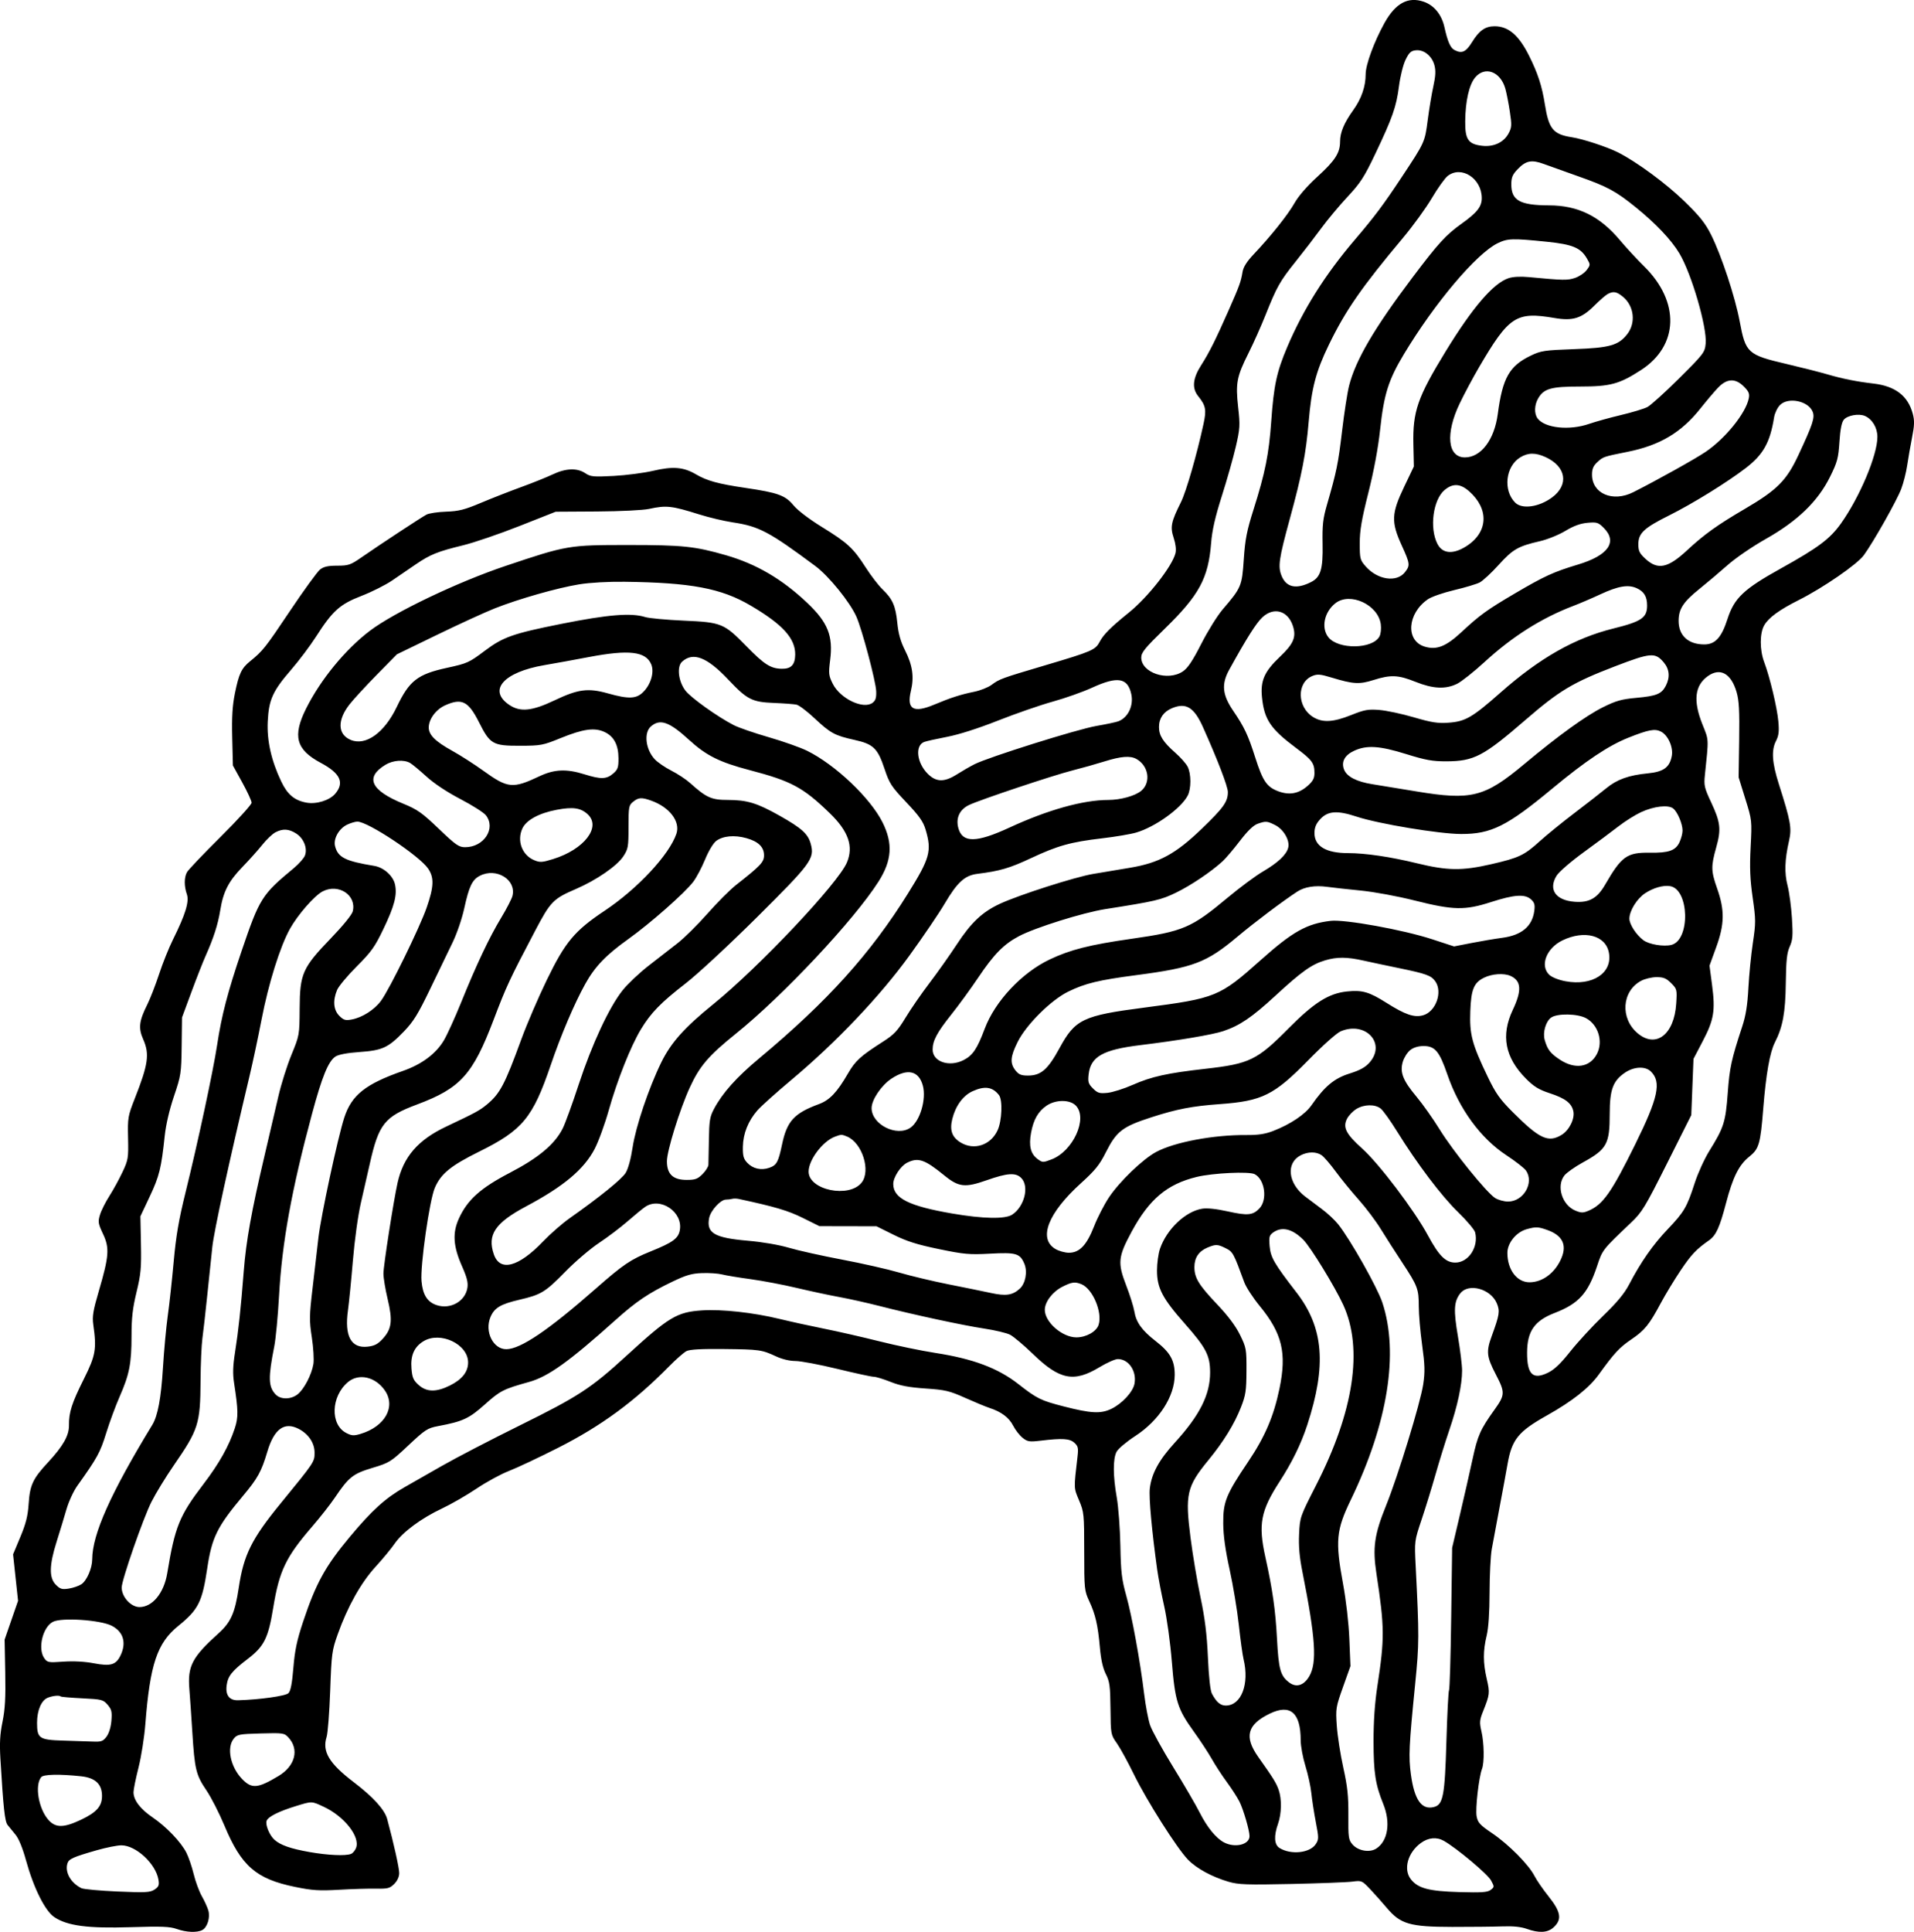 <?xml version="1.0" encoding="UTF-8"?>
<svg xmlns="http://www.w3.org/2000/svg" width="257.253mm" height="259.597mm" viewBox="-524.769 -775.204 257.253 259.597">
    <path transform="matrix(-1,0,0,-1,0,0)" style="stroke:none;fill:#000000;fill-rule:evenodd" d="M333.414,774.972C332.028,774.498,331.009,773.253,330.634,771.575C330.196,769.614,329.833,768.779,329.294,768.49C328.3,767.958,327.741,768.204,326.923,769.533C325.958,771.101,325.144,771.675,323.886,771.675C322.033,771.675,320.636,770.479,319.252,767.708C318.072,765.346,317.513,763.628,317.129,761.186C316.609,757.876,316.01,757.145,313.504,756.761C312.038,756.537,308.787,755.472,307.32,754.735C304.821,753.481,300.829,750.542,298.361,748.14C296.304,746.138,295.564,745.207,294.777,743.633C293.394,740.864,291.554,735.29,290.942,732.014C290.147,727.759,289.881,727.518,284.647,726.293C282.659,725.828,280.199,725.203,279.181,724.905C277.154,724.311,275.209,723.922,272.964,723.661C270.029,723.32,268.321,722.008,267.681,719.6C267.436,718.682,267.455,718.044,267.775,716.426C267.995,715.311,268.289,713.626,268.428,712.68C268.566,711.735,268.928,710.306,269.231,709.506C269.832,707.917,272.967,702.367,274.267,700.588C275.166,699.358,279.747,696.204,283.027,694.556C285.613,693.257,287.03,692.224,287.638,691.196C288.263,690.136,288.269,687.859,287.65,686.225C286.904,684.259,285.916,680.123,285.75,678.275C285.628,676.916,285.695,676.348,286.059,675.644C286.709,674.386,286.601,672.722,285.679,669.831C284.088,664.842,283.924,663.926,284.311,662.226C284.893,659.669,284.951,657.906,284.509,656.199C284.283,655.326,284.018,653.362,283.921,651.834C283.771,649.472,283.816,648.897,284.22,647.998C284.599,647.157,284.707,646.148,284.748,643.092C284.801,639.102,285.151,637.206,286.221,635.108C286.891,633.797,287.406,630.872,287.773,626.305C288.162,621.447,288.342,620.827,289.668,619.762C291.054,618.65,291.86,617.031,292.785,613.509C293.642,610.241,294.125,609.189,295.071,608.526C296.789,607.321,297.448,606.624,298.879,604.495C299.724,603.239,300.922,601.263,301.542,600.105C303.106,597.182,303.708,596.439,305.501,595.222C307.106,594.132,307.809,593.375,309.867,590.522C311.191,588.686,313.418,586.927,316.864,584.992C320.719,582.828,321.575,581.765,322.155,578.421C322.331,577.403,322.815,574.784,323.229,572.601C323.644,570.418,324.111,567.911,324.267,567.03C324.423,566.148,324.556,563.529,324.561,561.209C324.567,558.465,324.704,556.438,324.953,555.405C325.448,553.358,325.443,551.762,324.937,549.58C324.507,547.723,324.533,547.486,325.413,545.291C325.905,544.062,325.932,543.756,325.656,542.559C325.289,540.967,325.249,538.365,325.579,537.497C326.008,536.367,326.488,532.133,326.3,531.131C326.14,530.274,325.858,529.967,324.209,528.85C321.994,527.35,319.303,524.637,318.53,523.125C318.234,522.546,317.385,521.313,316.642,520.385C314.956,518.277,314.794,517.252,315.982,516.186C316.77,515.478,317.92,515.419,319.558,516.003C320.338,516.282,321.406,516.391,322.832,516.338C323.996,516.295,327.031,516.263,329.578,516.266C335.273,516.274,336.531,516.639,338.367,518.817C338.989,519.555,340.001,520.69,340.615,521.341C341.707,522.496,341.761,522.519,342.996,522.356C343.691,522.263,347.375,522.121,351.182,522.038C357.183,521.909,358.307,521.948,359.634,522.334C361.853,522.979,363.956,524.124,365.105,525.312C366.584,526.842,370.656,533.264,372.361,536.754C373.178,538.428,374.213,540.316,374.662,540.951C375.467,542.09,375.478,542.147,375.514,545.599C375.546,548.642,375.626,549.242,376.138,550.244C376.534,551.021,376.794,552.177,376.937,553.797C377.205,556.82,377.532,558.244,378.375,560.055C379.019,561.436,379.044,561.685,379.046,566.723C379.049,571.763,379.074,572.016,379.738,573.593C380.46,575.308,380.452,575.095,379.942,579.48C379.809,580.617,379.869,580.876,380.365,581.325C380.997,581.897,381.965,581.959,384.869,581.611C386.417,581.426,386.661,581.464,387.323,581.989C387.727,582.309,388.298,583.041,388.591,583.615C389.147,584.706,390.183,585.488,391.747,585.997C392.256,586.163,393.737,586.775,395.038,587.357C397.16,588.306,397.711,588.436,400.383,588.62C402.62,588.773,403.788,588.995,405.073,589.509C406.014,589.885,407.028,590.194,407.326,590.194C407.624,590.194,409.825,590.67,412.218,591.252C414.61,591.834,417.144,592.311,417.848,592.313C418.627,592.314,419.646,592.556,420.451,592.93C422.385,593.829,422.688,593.872,427.479,593.924C430.515,593.957,432.053,593.871,432.502,593.645C432.858,593.465,433.928,592.525,434.88,591.557C439.493,586.867,443.977,583.578,449.742,580.657C452.32,579.351,455.301,577.947,456.365,577.537C457.429,577.127,459.387,576.061,460.716,575.167C462.045,574.274,464.124,573.077,465.336,572.507C468.155,571.183,470.649,569.335,471.723,567.773C472.187,567.097,473.352,565.688,474.311,564.642C476.25,562.526,478.057,559.3,479.378,555.591C480.153,553.417,480.209,552.994,480.389,547.998C480.494,545.088,480.71,542.297,480.869,541.796C481.491,539.834,480.534,538.237,477.225,535.717C474.604,533.72,473.067,532.026,472.727,530.762C471.837,527.449,471.112,524.194,471.112,523.504C471.112,523.007,471.362,522.459,471.779,522.042C472.369,521.453,472.652,521.38,474.226,521.41C475.205,521.429,477.435,521.362,479.181,521.261C481.875,521.106,482.774,521.164,485.114,521.643C490.352,522.716,492.33,524.435,494.612,529.901C495.307,531.565,496.392,533.687,497.023,534.616C498.426,536.682,498.605,537.418,498.92,542.442C499.057,544.625,499.235,547.213,499.316,548.193C499.576,551.327,498.959,552.503,495.349,555.764C493.738,557.22,493.185,558.476,492.682,561.828C492.013,566.282,490.956,568.407,487.02,573.216C482.484,578.758,482.488,578.753,482.488,580.003C482.488,581.294,483.302,582.509,484.623,583.193C486.553,584.191,487.93,583.188,488.842,580.12C489.638,577.442,490.136,576.542,492.152,574.139C495.578,570.054,496.299,568.589,496.913,564.459C497.584,559.94,498.107,558.9,500.804,556.72C503.649,554.421,504.609,551.554,505.234,543.5C505.37,541.754,505.782,539.135,506.151,537.68C506.519,536.225,506.821,534.737,506.822,534.374C506.826,533.315,505.918,532.114,504.264,530.989C502.409,529.728,500.458,527.691,499.719,526.242C499.421,525.657,498.978,524.361,498.735,523.361C498.493,522.361,498,521.026,497.641,520.394C497.281,519.762,496.887,518.896,496.764,518.469C496.493,517.523,496.901,516.212,497.578,515.849C498.281,515.473,499.716,515.532,501.016,515.991C501.944,516.318,503.065,516.362,507.2,516.231C512.953,516.049,515.691,516.407,517.448,517.569C518.709,518.404,520.241,521.468,521.277,525.225C521.731,526.873,522.256,528.152,522.687,528.664C523.065,529.112,523.545,529.701,523.755,529.972C524.126,530.452,524.323,532.274,524.714,538.871C524.838,540.97,524.769,542.185,524.43,543.843C524.088,545.519,524.002,547.08,524.066,550.456L524.149,554.876L523.246,557.483L522.342,560.09L522.678,563.211L523.013,566.332L522.035,568.673C521.282,570.475,521.026,571.5,520.919,573.13C520.754,575.645,520.352,576.505,518.322,578.686C516.296,580.862,515.481,582.298,515.498,583.665C515.52,585.402,515.115,586.664,513.511,589.869C511.912,593.064,511.763,593.917,512.233,597.204C512.39,598.302,512.262,599.073,511.482,601.733C510.111,606.415,510.031,607.504,510.923,609.389C511.576,610.77,511.616,611.016,511.335,611.952C511.165,612.522,510.599,613.654,510.079,614.467C509.559,615.28,508.764,616.729,508.313,617.686C507.536,619.336,507.496,619.575,507.556,622.279C507.615,625.004,507.576,625.238,506.658,627.57C504.835,632.201,504.643,633.557,505.528,635.557C506.187,637.046,506.075,638.007,504.99,640.177C504.586,640.987,503.865,642.839,503.387,644.294C502.909,645.749,502.075,647.833,501.532,648.924C499.842,652.325,499.311,654.052,499.653,655.034C500.032,656.121,500.029,657.273,499.645,657.99C499.479,658.302,497.455,660.429,495.148,662.719C492.841,665.008,490.953,667.084,490.953,667.333C490.953,667.582,491.518,668.809,492.209,670.061L493.465,672.336L493.556,676.073C493.624,678.849,493.531,680.38,493.197,682.026C492.66,684.669,492.313,685.404,491.161,686.339C489.442,687.735,489.125,688.135,485.791,693.109C483.932,695.883,482.115,698.385,481.752,698.67C481.258,699.059,480.682,699.188,479.445,699.188C477.948,699.188,477.655,699.287,476.24,700.267C473.711,702.02,468.12,705.698,467.446,706.052C467.103,706.233,465.913,706.411,464.801,706.448C463.111,706.505,462.344,706.699,460.133,707.63C458.678,708.243,456.238,709.199,454.71,709.755C453.182,710.311,451.277,711.076,450.477,711.456C448.722,712.289,447.202,712.345,446.112,711.618C445.392,711.138,445.035,711.104,442.276,711.249C440.603,711.338,438.222,711.648,436.985,711.938C434.329,712.562,432.905,712.446,431.242,711.471C429.733,710.587,428.259,710.183,424.551,709.636C420.2,708.994,419.213,708.635,418.116,707.296C417.567,706.626,416.025,705.451,414.293,704.383C410.843,702.256,410.087,701.557,408.401,698.93C407.698,697.835,406.689,696.523,406.159,696.014C404.797,694.707,404.395,693.795,404.163,691.488C404.018,690.051,403.723,689.002,403.139,687.844C402.112,685.811,401.884,684.243,402.339,682.347C402.931,679.879,401.999,679.34,399.185,680.525C397.022,681.435,395.612,681.888,393.833,682.246C393.017,682.41,391.967,682.826,391.501,683.17C390.413,683.972,390.194,684.052,384.207,685.825C378.049,687.649,377.549,687.864,376.985,688.932C376.445,689.955,375.517,690.884,373.016,692.906C370.457,694.974,367.213,699.117,366.778,700.87C366.662,701.338,366.754,702.116,367.02,702.919C367.51,704.391,367.372,705.068,366.047,707.716C365.345,709.121,363.901,714.121,363.005,718.259C362.597,720.14,362.706,720.7,363.729,721.972C364.588,723.04,364.46,724.357,363.326,726.127C362.244,727.816,361.38,729.543,359.599,733.58C358.173,736.812,357.981,737.342,357.765,738.651C357.653,739.325,357.196,740.052,356.268,741.032C353.962,743.466,351.661,746.352,350.771,747.927C350.241,748.866,349.072,750.211,347.7,751.459C345.327,753.62,344.657,754.659,344.657,756.181C344.657,757.402,344.116,758.694,342.89,760.4C341.785,761.939,341.218,763.576,341.218,765.229C341.218,766.512,340.074,769.619,338.676,772.132C337.205,774.777,335.513,775.691,333.414,774.972M345.288,694.138C346.784,692.962,347.224,690.838,346.232,689.577C344.906,687.891,340.278,687.96,339.358,689.68C339.181,690.01,339.104,690.731,339.182,691.316C339.535,693.944,343.315,695.691,345.288,694.138M314.763,648.837C316.925,647.793,317.829,645.427,316.532,644.208C316.17,643.868,315.278,643.514,314.349,643.342C310.722,642.669,308.013,644.457,308.525,647.185C308.961,649.51,311.807,650.264,314.763,648.837M478.008,589.477C480.289,587.557,480.414,583.77,478.233,582.643C477.504,582.266,477.216,582.247,476.307,582.519C473.03,583.501,471.537,586.154,473.03,588.342C474.295,590.195,476.545,590.708,478.008,589.477M304.185,643.407C306.792,642.022,307.038,638.357,304.658,636.354C302.203,634.289,299.743,636.181,299.476,640.34C299.355,642.226,299.375,642.307,300.158,643.09C300.81,643.742,301.186,643.897,302.114,643.897C302.746,643.897,303.678,643.677,304.185,643.407M320.458,713.734C322.418,712.523,322.77,709.311,321.123,707.664C320.196,706.738,317.911,707.059,316.155,708.363C313.871,710.058,314.257,712.496,317.012,713.768C318.388,714.403,319.392,714.393,320.458,713.734M412.563,622.453C414.205,621.834,416.086,619.33,416.086,617.763C416.086,615.281,410.637,614.158,408.957,616.294C407.7,617.891,408.894,621.64,410.927,622.481C411.641,622.776,411.708,622.775,412.563,622.453M384.088,626.635C385.226,625.867,385.866,624.754,386.191,622.97C386.511,621.219,386.25,620.155,385.331,619.469C384.656,618.965,384.592,618.962,383.44,619.402C380.537,620.511,378.538,624.899,380.153,626.618C380.943,627.459,382.852,627.467,384.088,626.635M330.615,709.351C332.162,708.049,332.664,704.23,331.567,702.108C330.883,700.785,329.467,700.673,327.687,701.802C324.746,703.667,324.591,706.802,327.323,709.2C328.501,710.235,329.509,710.281,330.615,709.351M404.946,630.261C406.311,629.357,407.62,627.416,407.62,626.295C407.62,624.09,404.222,622.389,402.386,623.675C401.108,624.571,400.246,627.508,400.733,629.313C401.276,631.33,402.809,631.675,404.946,630.261M467.859,594.966C469.102,594.208,469.608,593.05,469.462,591.296C469.361,590.074,469.207,589.72,468.503,589.091C467.424,588.126,466.133,588.106,464.288,589.026C462.659,589.838,461.853,590.861,461.853,592.117C461.853,594.579,465.588,596.351,467.859,594.966M316.281,638.466C317.003,637.961,317.439,636.46,317.153,635.464C316.779,634.158,316.397,633.661,315.121,632.815C313.074,631.46,311.07,631.768,310.132,633.583C309.268,635.253,309.958,637.504,311.605,638.387C312.748,639.001,315.453,639.046,316.281,638.466M381.967,602.297C383.295,601.626,384.34,600.257,384.34,599.188C384.34,597.542,382,595.497,380.107,595.489C378.787,595.484,377.41,596.259,377.112,597.174C376.567,598.852,377.909,602.023,379.424,602.636C380.294,602.988,380.708,602.932,381.967,602.297M394.044,628.568C395.325,627.987,396.339,626.604,396.774,624.844C397.151,623.32,396.822,622.387,395.656,621.676C393.841,620.57,391.595,621.318,390.679,623.334C390.098,624.615,389.992,627.389,390.499,628.044C391.359,629.154,392.412,629.31,394.044,628.568M319.569,610.027C320.979,609.635,322.17,608.177,322.17,606.843C322.17,604.585,320.896,602.892,319.197,602.892C317.42,602.892,315.72,604.183,314.894,606.16C314.147,607.948,314.78,609.197,316.796,609.916C318.032,610.357,318.337,610.369,319.569,610.027M303.663,655.164C304.761,654.438,305.768,652.805,305.768,651.751C305.768,650.989,304.839,649.563,303.88,648.853C303.126,648.294,301.165,647.967,300.129,648.227C297.559,648.872,297.717,655.719,300.312,656.127C301.239,656.273,302.564,655.892,303.663,655.164M449.959,666.382C452.314,665.935,454.019,665.011,454.549,663.895C455.328,662.252,454.615,660.3,452.987,659.619C452.195,659.288,451.916,659.304,450.428,659.764C446.255,661.054,443.925,664.071,445.781,665.782C446.723,666.651,447.758,666.799,449.959,666.382M493.358,541.553C494.325,540.358,493.802,537.797,492.261,536.177C490.945,534.794,490.147,534.856,487.321,536.556C485.083,537.903,484.521,540.131,486.014,541.735C486.562,542.324,486.725,542.348,489.72,542.265C492.641,542.184,492.887,542.135,493.358,541.553M519.226,536.399C520.128,535.312,519.59,532.136,518.25,530.637C517.291,529.563,516.208,529.569,513.9,530.659C511.789,531.657,511.059,532.48,511.059,533.865C511.059,535.458,511.964,536.308,513.876,536.512C516.782,536.821,518.913,536.776,519.226,536.399M326.493,764.799C327.307,763.831,327.806,761.647,327.836,758.919C327.863,756.455,327.425,755.822,325.544,755.61C324.009,755.437,322.659,756.069,322.017,757.262C321.579,758.076,321.561,758.367,321.842,760.224C322.013,761.357,322.286,762.745,322.448,763.309C323.104,765.592,325.182,766.357,326.493,764.799M517.653,557.267C519.029,556.556,519.721,553.668,518.823,552.385C518.408,551.792,518.278,551.769,516.244,551.912C514.889,552.007,513.393,551.927,512.172,551.695C509.888,551.259,509.175,551.471,508.559,552.77C507.752,554.471,508.191,555.929,509.753,556.737C511.268,557.52,516.487,557.87,517.653,557.267M333.811,527.534C335.565,526.25,336.18,523.992,335.138,522.667C334.185,521.455,332.715,521.065,328.652,520.947C325.637,520.859,324.85,520.913,324.419,521.238C323.904,521.627,323.902,521.66,324.365,522.516C324.826,523.37,329.018,526.881,330.718,527.838C331.688,528.384,332.799,528.275,333.811,527.534M518.33,547.074C519.201,546.742,519.789,545.379,519.789,543.692C519.789,541.602,519.49,541.397,516.305,541.305C514.802,541.261,512.991,541.202,512.281,541.173C511.154,541.126,510.921,541.211,510.452,541.836C510.125,542.272,509.868,543.109,509.797,543.97C509.696,545.18,509.771,545.495,510.307,546.119C510.901,546.809,511.088,546.857,513.709,546.986C515.234,547.062,516.532,547.172,516.593,547.23C516.788,547.419,517.62,547.344,518.33,547.074M511.783,526.566C514.938,525.662,515.513,525.405,515.7,524.815C516.075,523.634,515.27,522.192,513.837,521.477C513.546,521.332,511.367,521.129,508.995,521.026C505.199,520.862,504.601,520.892,504.004,521.283C503.439,521.654,503.35,521.872,503.468,522.601C503.816,524.744,506.495,527.231,508.455,527.231C509.01,527.231,510.507,526.932,511.783,526.566M485.039,532.492C487.311,531.792,488.724,531.081,488.934,530.534C489.138,530.002,488.543,528.565,487.872,527.968C487.063,527.249,485.679,526.769,483.134,526.323C480.667,525.892,478.345,525.788,477.595,526.076C477.354,526.169,477.045,526.536,476.91,526.893C476.342,528.387,478.503,531.129,481.26,532.412C482.914,533.182,482.806,533.18,485.039,532.492M472.959,672.434C475.751,670.733,474.952,668.996,470.548,667.196C468.673,666.429,468.041,665.982,465.797,663.835C463.507,661.643,463.098,661.358,462.253,661.358C459.72,661.358,458.075,663.887,459.462,665.651C459.748,666.014,461.292,666.994,462.893,667.829C464.705,668.775,466.431,669.92,467.466,670.864C468.38,671.697,469.366,672.515,469.657,672.681C470.492,673.156,471.955,673.046,472.959,672.434M402.85,618.956C403.729,618.511,404.71,617.005,404.71,616.101C404.71,614.186,402.604,613.132,396.773,612.13C392.638,611.419,389.67,611.362,388.732,611.977C387.073,613.064,386.399,615.798,387.514,616.913C388.258,617.657,389.372,617.583,392.144,616.607C395.069,615.577,395.915,615.673,397.852,617.254C400.487,619.404,401.37,619.705,402.85,618.956M445.647,686.905C447.503,686.552,450.184,686.064,451.605,685.822C457.086,684.887,459.24,682.447,456.321,680.48C454.85,679.488,453.27,679.646,450.243,681.087C447.058,682.604,445.732,682.777,443.047,682.023C440.264,681.242,439.241,681.283,438.311,682.213C437.281,683.243,436.805,684.886,437.235,685.925C437.958,687.67,440.237,687.936,445.647,686.905M354.104,544.929C357.147,543.456,357.578,541.815,355.639,539.086C353.643,536.277,353.223,535.599,352.902,534.665C352.478,533.428,352.516,531.487,352.99,530.141C353.579,528.473,353.509,527.319,352.792,526.872C351.261,525.919,348.706,526.193,347.918,527.397C347.505,528.026,347.505,528.223,347.916,530.362C348.158,531.623,348.427,533.368,348.515,534.241C348.603,535.114,348.961,536.757,349.311,537.892C349.662,539.028,349.948,540.576,349.948,541.333C349.948,545.057,351.344,546.265,354.104,544.929M306.367,631.058C307.973,629.967,308.414,628.778,308.414,625.539C308.414,621.457,308.793,620.773,312.051,618.98C313.105,618.399,314.206,617.621,314.498,617.251C315.614,615.832,314.823,613.275,313.038,612.529C312.249,612.199,311.995,612.196,311.258,612.509C309.32,613.333,308.172,614.965,304.975,621.447C301.895,627.69,301.442,629.783,302.865,631.206C303.614,631.955,305.143,631.89,306.367,631.058M304.193,666.071C304.987,665.704,306.35,664.849,307.223,664.17C308.096,663.491,310.2,661.925,311.898,660.691C313.639,659.425,315.233,658.046,315.553,657.527C316.697,655.676,315.682,654.214,313.12,654.024C311.17,653.88,310.094,654.487,309.028,656.331C306.822,660.148,306.089,660.669,302.99,660.619C300.495,660.58,299.568,660.905,299.046,662.005C298.815,662.493,298.625,663.206,298.625,663.589C298.625,664.5,299.303,666.101,299.885,666.563C300.543,667.086,302.47,666.866,304.193,666.071M293.894,723.064C294.406,722.518,295.454,721.28,296.222,720.312C298.782,717.085,301.666,715.366,305.973,714.498C309.306,713.828,309.294,713.832,310.104,713.081C310.617,712.606,310.795,712.18,310.795,711.429C310.795,708.863,307.997,707.672,305.239,709.066C302.028,710.688,296.9,713.548,295.511,714.491C292.86,716.291,290.122,719.682,289.728,721.653C289.598,722.302,289.716,722.594,290.373,723.252C291.542,724.421,292.677,724.36,293.894,723.064M376.323,672.882C377.458,672.527,379.399,671.981,380.636,671.669C383.214,671.018,393.013,667.745,394.512,667.034C395.8,666.423,396.333,665.271,395.957,663.91C395.406,661.914,393.542,661.937,389.092,663.994C383.942,666.375,379.196,667.702,375.821,667.706C374.152,667.708,372.19,668.253,371.369,668.944C370.034,670.068,370.385,672.311,372.038,673.22C372.868,673.676,374.09,673.58,376.323,672.882M335.224,634.095C335.603,633.796,336.05,633.097,336.217,632.541C336.643,631.119,336.217,630.023,334.389,627.839C333.561,626.85,332.148,624.85,331.249,623.395C329.459,620.498,325.026,615.014,323.842,614.234C323.432,613.963,322.638,613.741,322.078,613.74C319.997,613.737,318.53,616.283,319.673,617.914C319.9,618.238,321.09,619.165,322.318,619.973C325.771,622.247,328.642,626.176,330.233,630.805C331.306,633.927,331.899,634.638,333.424,634.638C334.142,634.638,334.776,634.446,335.224,634.095M325.31,643.819C326.672,643.15,327.044,642.242,327.151,639.323C327.266,636.186,326.927,634.913,324.81,630.508C323.735,628.273,323.184,627.493,321.458,625.767C317.852,622.159,316.669,621.609,314.874,622.703C313.845,623.33,313.082,624.878,313.303,625.887C313.541,626.971,314.387,627.613,316.475,628.296C317.935,628.774,318.598,629.18,319.662,630.248C322.492,633.087,323.066,636.068,321.443,639.496C320.204,642.11,320.291,643.405,321.747,644.061C322.635,644.461,324.224,644.353,325.31,643.819M342.462,626.183C342.928,625.899,343.491,625.315,343.713,624.885C344.319,623.714,343.867,622.817,341.691,620.869C339.421,618.836,334.661,612.551,332.85,609.193C331.359,606.429,330.46,605.538,329.165,605.538C327.388,605.538,326.011,607.641,326.503,609.603C326.593,609.963,327.63,611.19,328.806,612.329C331.03,614.483,334.297,618.809,337.026,623.212C337.9,624.622,338.873,625.981,339.189,626.233C339.954,626.842,341.418,626.819,342.462,626.183M314.374,703.862C315.263,703.326,316.784,702.712,317.813,702.475C320.733,701.802,321.435,701.398,323.341,699.295C324.32,698.214,325.467,697.15,325.89,696.931C326.313,696.713,327.854,696.251,329.316,695.906C330.778,695.56,332.368,695.008,332.85,694.678C335.628,692.774,335.877,689.088,333.28,688.31C331.669,687.827,330.421,688.323,328.312,690.285C325.856,692.569,324.906,693.256,321.134,695.473C317.211,697.78,315.94,698.361,312.673,699.341C308.609,700.561,307.333,702.381,309.219,704.267C309.956,705.004,310.141,705.062,311.401,704.949C312.365,704.862,313.258,704.536,314.374,703.862M355.107,692.244C355.93,691.473,357.222,689.428,359.55,685.212C360.624,683.266,360.486,681.841,359.012,679.681C357.53,677.51,357.028,676.446,356.064,673.429C355.049,670.251,354.52,669.468,352.999,668.886C351.489,668.31,350.228,668.535,349.017,669.599C348.299,670.229,348.096,670.609,348.096,671.323C348.096,672.647,348.417,673.086,350.55,674.678C353.996,677.252,354.838,678.494,355.148,681.461C355.384,683.716,354.84,684.957,352.751,686.936C350.892,688.697,350.509,689.612,351.005,691.115C351.68,693.159,353.573,693.681,355.107,692.244M464.956,680.415C466.193,679.853,467.141,678.565,467.143,677.444C467.144,676.442,466.265,675.571,463.969,674.3C462.878,673.696,461,672.492,459.796,671.624C456.512,669.258,455.854,669.194,452.268,670.89C450.264,671.838,448.623,671.908,446.202,671.149C444.012,670.463,443.256,670.482,442.367,671.247C441.733,671.792,441.635,672.07,441.641,673.297C441.649,675.097,442.247,676.238,443.492,676.828C444.841,677.468,446.368,677.259,449.419,676.018C451.812,675.044,452.074,674.995,454.888,674.989C458.535,674.98,458.9,675.191,460.398,678.168C461.819,680.99,462.715,681.432,464.956,680.415M438.051,613.026C438.41,612.78,439.479,611.904,440.424,611.08C441.37,610.256,443.096,608.951,444.26,608.179C445.424,607.407,447.448,605.681,448.758,604.343C451.477,601.565,452.025,601.229,454.952,600.547C457.497,599.955,458.329,599.456,458.85,598.208C459.66,596.271,458.487,593.894,456.724,593.9C454.812,593.906,451.055,596.448,444.683,602.049C440.997,605.288,440.015,605.953,437.29,607.052C434.349,608.238,433.607,608.777,433.4,609.881C432.94,612.332,436.021,614.416,438.051,613.026M308.689,735.691C308.966,735.542,309.777,734.837,310.49,734.124C312.203,732.411,313.38,732.048,315.851,732.472C320.987,733.353,321.958,732.719,325.965,725.872C326.786,724.469,327.962,722.271,328.578,720.986C330.521,716.936,330.212,713.739,327.878,713.739C325.71,713.739,323.916,716.104,323.459,719.565C322.818,724.419,321.915,726.02,319.038,727.408C317.653,728.076,317.214,728.142,313.176,728.289C308.413,728.462,307.246,728.791,306.065,730.292C304.884,731.793,305.126,734.051,306.6,735.291C307.466,736.02,307.914,736.106,308.689,735.691M285.525,720.779C285.872,720.431,286.23,719.687,286.32,719.125C286.859,715.753,287.768,714.124,290.119,712.315C292.602,710.404,297.285,707.509,300.419,705.948C303.814,704.256,304.566,703.551,304.566,702.058C304.566,701.162,304.406,700.842,303.584,700.088C301.941,698.583,300.59,698.863,298.031,701.241C295.718,703.39,293.965,704.647,290.244,706.825C285.91,709.361,284.64,710.638,283.042,714.069C281.119,718.194,280.829,719.071,281.127,719.855C281.684,721.32,284.411,721.892,285.525,720.779M377.966,682.802C379.216,682.228,381.602,681.383,383.267,680.923C384.932,680.463,388.235,679.319,390.607,678.382C393.299,677.317,395.887,676.491,397.499,676.182C398.919,675.909,400.298,675.601,400.564,675.496C401.814,675.006,401.552,672.697,400.08,671.225C398.945,670.09,397.855,670.068,396.16,671.142C395.475,671.577,394.412,672.189,393.799,672.502C391.937,673.451,379.994,677.205,377.419,677.649C376.093,677.878,374.756,678.161,374.449,678.279C373.14,678.78,372.376,680.4,372.721,681.946C373.21,684.137,374.571,684.359,377.966,682.802M478.115,664.386C479.212,663.865,479.986,662.494,479.738,661.507C479.356,659.986,478.374,659.49,474.473,658.849C473.177,658.636,471.917,657.502,471.671,656.327C471.376,654.916,471.759,653.448,473.221,650.395C474.384,647.964,474.852,647.308,476.824,645.336C478.07,644.09,479.259,642.665,479.466,642.17C480.059,640.751,479.949,639.483,479.166,638.7C478.593,638.127,478.342,638.051,477.513,638.203C476.086,638.463,474.45,639.505,473.554,640.723C472.4,642.293,468.36,650.544,467.424,653.244C466.449,656.057,466.402,657.26,467.221,658.474C468.374,660.187,475.313,664.797,476.736,664.797C477.018,664.797,477.639,664.612,478.115,664.386M276.958,718.794C277.244,718.444,277.432,717.484,277.54,715.815C277.682,713.625,277.822,713.106,278.808,711.116C280.436,707.83,283.167,705.191,287.43,702.784C289.257,701.752,291.491,700.222,292.589,699.25C293.654,698.308,295.338,696.884,296.331,696.086C298.527,694.323,299.152,693.368,299.153,691.774C299.155,689.794,297.862,688.606,295.702,688.606C294.234,688.606,293.388,689.53,292.592,692C291.677,694.841,290.42,696.034,285.398,698.823C280.381,701.609,278.811,702.784,277.334,704.859C274.811,708.402,272.435,714.045,272.435,716.494C272.435,717.728,273.13,718.888,274.125,719.312C274.95,719.663,276.475,719.385,276.958,718.794M427.198,614.003C427.925,614.003,429.27,612.519,429.46,611.507C429.836,609.503,428.736,608.86,424.281,608.477C422.305,608.308,420.077,607.927,418.731,607.528C417.494,607.162,414.28,606.447,411.588,605.938C408.897,605.43,405.444,604.647,403.916,604.199C402.389,603.751,399.412,603.041,397.303,602.622C395.193,602.204,392.611,601.676,391.566,601.451C389.558,601.017,388.683,601.148,387.712,602.026C386.938,602.727,386.643,604.31,387.087,605.374C387.672,606.773,388.193,606.927,391.704,606.737C394.482,606.586,395.168,606.648,398.58,607.353C401.513,607.96,402.89,608.395,404.665,609.277L406.959,610.417L410.795,610.424L414.631,610.432L416.879,611.546C418.856,612.526,420.606,613.044,425.477,614.091C425.768,614.154,426.165,614.159,426.359,614.104C426.552,614.049,426.93,614.003,427.198,614.003M307.714,685.66C313.388,683.482,315.17,682.413,319.779,678.428C325.388,673.577,326.667,672.909,330.371,672.897C332.234,672.892,333.16,673.059,335.766,673.87C339.344,674.984,341.048,675.096,342.741,674.327C344.027,673.743,344.522,672.844,344.128,671.807C343.762,670.845,342.45,670.162,340.316,669.823C339.284,669.659,336.618,669.223,334.392,668.853C327.001,667.626,325.23,668.074,319.922,672.509C315.347,676.331,311.638,679.012,309.34,680.157C307.565,681.041,306.837,681.246,304.837,681.428C302.123,681.674,301.442,681.952,300.877,683.045C300.287,684.185,300.381,685.277,301.148,686.188C302.3,687.557,302.896,687.509,307.714,685.66M346.671,646.152C348.468,645.618,349.826,644.652,353.375,641.378C356.497,638.498,358.139,637.384,360.355,636.644C361.801,636.16,366.411,635.382,371.507,634.761C376.534,634.148,378.182,633.217,378.45,630.839C378.566,629.807,378.49,629.558,377.871,628.939C377.25,628.318,376.997,628.241,375.92,628.347C375.24,628.414,373.711,628.897,372.523,629.422C369.997,630.536,367.882,631.003,362.721,631.585C356.821,632.251,355.806,632.745,351.598,636.993C348.144,640.479,346.187,641.716,343.719,641.971C341.667,642.182,340.755,641.92,338.426,640.448C335.887,638.843,334.678,638.433,333.491,638.773C331.787,639.262,330.844,641.885,331.853,643.326C332.404,644.112,333.056,644.35,336.721,645.104C338.394,645.448,340.537,645.904,341.483,646.115C343.734,646.62,345.063,646.629,346.671,646.152M309.707,695.323C310.815,694.807,312.436,694.113,313.311,693.78C317.555,692.165,321.492,689.679,325.213,686.265C326.668,684.93,328.342,683.601,328.934,683.312C330.478,682.557,332.162,682.638,334.514,683.58C336.847,684.514,337.84,684.557,340.16,683.823C342.068,683.219,342.874,683.266,345.79,684.151C347.318,684.614,347.703,684.646,348.382,684.365C350.51,683.483,350.443,680.186,348.27,678.844C347.016,678.069,345.587,678.145,343.165,679.114C341.367,679.834,340.885,679.921,339.376,679.8C338.425,679.724,336.339,679.279,334.741,678.812C332.345,678.111,331.525,677.984,330.065,678.089C327.815,678.25,326.872,678.797,323.096,682.132C317.844,686.772,313.106,689.463,307.931,690.743C304.134,691.683,303.387,692.191,303.387,693.833C303.387,695.042,303.796,695.719,304.797,696.169C305.94,696.683,307.282,696.452,309.707,695.323M344.557,636.626C345.108,636.396,346.943,634.759,348.98,632.683C353.538,628.036,355.132,627.247,360.795,626.837C364.524,626.566,366.588,626.17,369.998,625.07C373.907,623.809,374.712,623.19,376.145,620.34C376.986,618.667,377.585,617.925,379.472,616.218C383.901,612.21,385.247,608.786,382.944,607.382C382.475,607.096,381.646,606.862,381.103,606.861C379.673,606.86,378.714,607.87,377.713,610.431C377.258,611.595,376.363,613.333,375.724,614.294C374.311,616.42,371.178,619.437,369.387,620.397C366.899,621.732,361.648,622.717,357.223,622.68C355.664,622.667,354.724,622.811,353.652,623.225C351.33,624.123,349.351,625.45,348.493,626.686C346.734,629.219,345.444,630.295,343.394,630.938C341.971,631.384,341.264,631.775,340.682,632.438C338.431,635.001,341.223,638.019,344.557,636.626M305.901,676.075C308.585,675.007,311.632,672.97,316.116,669.249C322.228,664.176,324.338,663.124,328.387,663.131C331.311,663.136,339.498,664.496,342.428,665.464C345.068,666.336,346.33,666.236,347.369,665.073C347.893,664.487,348.096,663.977,348.096,663.251C348.096,661.494,346.539,660.564,343.594,660.564C341.258,660.564,337.903,660.07,334.34,659.201C330.21,658.195,328.268,658.17,324.335,659.074C320.612,659.93,319.913,660.261,317.822,662.155C316.901,662.99,314.794,664.702,313.14,665.959C311.487,667.216,309.571,668.708,308.884,669.275C307.44,670.465,305.857,671.033,303.284,671.283C301.178,671.488,300.359,672.083,300.071,673.618C299.851,674.79,300.577,676.416,301.535,676.897C302.354,677.309,303.2,677.15,305.901,676.075M355.739,664.503C356.304,664.306,357.095,663.54,358.13,662.188C358.981,661.076,360.018,659.855,360.435,659.473C361.967,658.066,364.686,656.234,366.683,655.262C368.725,654.268,369.437,654.102,376.22,653.036C379.208,652.566,385.631,650.555,387.811,649.405C389.853,648.329,391.173,646.986,393.3,643.82C394.298,642.335,395.921,640.108,396.908,638.871C398.835,636.454,399.419,635.359,399.419,634.158C399.419,632.524,397.184,631.767,395.259,632.749C394.023,633.38,393.434,634.253,392.419,636.958C391.03,640.659,387.436,644.49,383.681,646.272C380.898,647.593,378.321,648.243,372.671,649.052C365.715,650.048,364.644,650.506,359.769,654.573C358.134,655.937,356.014,657.51,355.057,658.07C353.005,659.27,351.866,660.341,351.626,661.296C351.382,662.269,352.249,663.765,353.387,664.333C354.478,664.878,354.631,664.889,355.739,664.503M353.623,609.602C354.169,609.219,354.227,609.007,354.124,607.762C353.998,606.241,353.514,605.407,350.513,601.524C346.856,596.796,346.444,591.722,349.066,583.712C349.898,581.168,351.093,578.724,352.778,576.12C355.33,572.178,355.672,570.376,354.701,565.987C353.727,561.583,353.34,558.865,353.134,554.987C352.915,550.851,352.67,549.983,351.47,549.095C350.523,548.394,349.516,548.715,348.796,549.947C347.729,551.773,347.946,555.071,349.72,564C350.114,565.981,350.24,567.431,350.162,569.07C350.053,571.34,350.028,571.411,347.877,575.619C342.806,585.536,341.533,593.967,344.22,599.836C345.339,602.279,348.614,607.625,349.591,608.602C351.061,610.072,352.457,610.418,353.623,609.602M323.462,742.526C326.313,741.145,331.917,734.519,336.07,727.615C338.148,724.162,338.761,722.22,339.271,717.476C339.54,714.979,340.1,711.972,340.85,708.999C341.759,705.393,342.012,703.916,342.012,702.197C342.012,700.132,341.964,699.946,341.215,699.093C339.62,697.277,337.05,696.894,335.938,698.308C335.215,699.227,335.241,699.439,336.378,701.933C337.803,705.059,337.756,706.204,336.055,709.761L334.736,712.518L334.802,715.437C334.904,719.913,334.251,721.801,330.465,727.986C326.849,733.892,324.051,737.148,322.014,737.821C321.416,738.018,320.402,738.073,319.3,737.968C314.647,737.526,314.076,737.515,313.069,737.858C312.501,738.051,311.8,738.528,311.511,738.917C310.992,739.616,310.992,739.633,311.495,740.494C312.322,741.91,313.411,742.362,316.848,742.715C321.47,743.19,322.128,743.172,323.462,742.526M330.196,751.556C330.575,751.258,331.532,749.919,332.322,748.58C333.113,747.241,334.858,744.836,336.201,743.236C341.733,736.641,343.912,733.502,346.142,728.914C347.909,725.278,348.495,723.043,348.879,718.48C349.234,714.259,349.789,711.404,351.395,705.538C352.889,700.079,353.034,699.063,352.501,697.787C351.863,696.26,350.536,695.988,348.564,696.981C347.264,697.636,346.941,698.694,347.004,702.098C347.052,704.654,346.957,705.501,346.411,707.389C345.122,711.85,344.911,712.881,344.389,717.282C344.097,719.74,343.673,722.478,343.447,723.367C342.563,726.836,340.083,731.07,334.935,737.901C331.456,742.518,330.434,743.637,328.327,745.141C326.246,746.626,325.609,747.43,325.609,748.576C325.609,751.224,328.352,753.006,330.196,751.556M362.488,607.55C363.646,607.066,364.234,606.186,364.234,604.936C364.234,603.486,363.652,602.533,361.168,599.917C359.698,598.369,358.682,597.012,358.097,595.816C357.259,594.102,357.224,593.906,357.237,590.987C357.248,588.313,357.338,587.721,357.977,586.093C358.863,583.834,360.327,581.46,362.368,578.973C365.263,575.444,365.503,574.397,364.753,568.549C364.461,566.267,363.858,562.674,363.415,560.564C362.819,557.732,362.558,555.62,362.418,552.495C362.298,549.807,362.099,548.021,361.875,547.601C361.267,546.466,360.738,546.014,360.019,546.014C357.931,546.014,356.82,548.896,357.623,552.231C357.763,552.813,358.052,554.896,358.264,556.86C358.477,558.825,359.031,562.158,359.495,564.268C360.076,566.91,360.345,568.844,360.358,570.485C360.38,573.383,359.984,574.365,357.018,578.765C354.752,582.125,353.581,584.858,352.8,588.606C351.804,593.391,352.437,596.031,355.465,599.717C356.361,600.809,357.29,602.237,357.53,602.892C358.96,606.801,359.06,606.985,360.001,607.455C361.12,608.014,361.355,608.023,362.488,607.55M320.781,752.474C321.486,751.739,321.641,751.366,321.641,750.412C321.641,748.268,320.47,747.619,316.572,747.607C312.663,747.595,309.758,746.167,307.03,742.915C306.201,741.928,304.74,740.349,303.784,739.407C298.952,734.648,299.128,728.761,304.201,725.48C307.123,723.589,308.333,723.262,312.402,723.262C316.276,723.262,317.251,722.991,318.015,721.696C318.55,720.791,318.587,719.607,318.1,718.966C317.115,717.668,313.825,717.327,311.167,718.248C310.307,718.545,308.382,719.079,306.888,719.434C305.394,719.789,303.805,720.269,303.356,720.501C302.907,720.733,300.986,722.469,299.087,724.358C295.777,727.651,295.63,727.844,295.518,729.033C295.313,731.202,297.42,738.433,299.049,741.154C300.134,742.967,302.21,745.16,304.915,747.351C307.589,749.516,308.725,750.129,312.587,751.493C314.438,752.147,316.549,752.901,317.276,753.169C318.917,753.773,319.681,753.621,320.781,752.474M446.926,696.68C449.854,696.205,455.068,694.72,458.281,693.446C459.591,692.926,463.083,691.326,466.041,689.889L471.419,687.278L474.084,684.569C475.55,683.079,477.202,681.29,477.757,680.592C479.458,678.451,479.408,676.517,477.632,675.775C475.61,674.93,473.097,676.733,471.43,680.224C469.754,683.734,468.644,684.599,464.71,685.457C461.943,686.061,461.737,686.154,459.604,687.756C457.142,689.605,455.82,690.069,449.329,691.367C443.045,692.623,439.924,692.876,438.042,692.283C437.533,692.123,435.213,691.908,432.885,691.804C427.775,691.577,427.459,691.448,424.42,688.337C422.065,685.926,421.203,685.373,419.739,685.335C418.446,685.301,417.91,685.852,417.89,687.233C417.86,689.415,419.565,691.291,423.89,693.835C427.821,696.148,431.895,696.916,440.821,697.025C443.043,697.052,445.486,696.914,446.926,696.68M328.493,601.41C329.356,600.314,329.42,599.165,328.815,595.618C328.507,593.81,328.255,591.741,328.255,591.021C328.255,589.134,328.877,586.239,329.968,583.051C330.491,581.523,331.324,578.844,331.819,577.098C332.314,575.352,333.157,572.618,333.692,571.023C334.664,568.123,334.664,568.12,334.497,564.806C334.015,555.276,334.019,554.381,334.562,548.924C335.397,540.524,335.461,539.151,335.132,536.739C334.667,533.34,333.696,531.963,332.054,532.375C330.803,532.689,330.579,533.852,330.366,541.158C330.259,544.817,330.099,547.929,330.01,548.072C329.922,548.216,329.791,552.582,329.721,557.775L329.593,567.216L328.553,571.628C327.981,574.055,327.209,577.449,326.838,579.171C326.16,582.314,325.801,583.118,323.882,585.796C322.477,587.757,322.465,588.096,323.721,590.511C324.967,592.909,325.037,593.571,324.262,595.69C323.227,598.521,323.15,599.018,323.588,600.066C324.402,602.014,327.377,602.83,328.493,601.41M460.274,657.517C461.3,656.987,461.726,656.096,462.374,653.129C462.677,651.741,463.366,649.729,463.948,648.535C464.517,647.366,465.869,644.565,466.953,642.31C468.579,638.928,469.197,637.927,470.481,636.596C472.592,634.409,473.362,634.053,476.463,633.833C478.102,633.716,479.269,633.496,479.68,633.227C480.638,632.599,481.487,630.522,482.834,625.511C485.589,615.263,486.87,608.187,487.266,601.041C487.415,598.35,487.702,595.314,487.903,594.295C488.736,590.091,488.706,588.868,487.743,587.836C487.07,587.113,485.684,587.115,484.763,587.839C483.9,588.518,482.876,590.487,482.645,591.913C482.551,592.495,482.646,594.102,482.857,595.485C483.205,597.767,483.196,598.374,482.757,602.098C482.491,604.354,482.139,607.389,481.975,608.844C481.649,611.733,479.353,622.414,478.496,625.028C477.501,628.064,475.648,629.534,470.583,631.305C468.102,632.172,466.195,633.592,465.133,635.363C464.682,636.116,463.625,638.433,462.784,640.513C460.744,645.558,459.001,649.242,457.397,651.897C456.67,653.101,455.993,654.415,455.892,654.817C455.347,656.988,458.062,658.661,460.274,657.517M350.4,655.395C352.373,654.106,356.158,651.256,358.442,649.338C362.606,645.842,364.362,645.174,372.038,644.166C377.099,643.502,378.881,643.072,381.165,641.964C383.486,640.839,386.832,637.52,387.992,635.191C388.977,633.214,389.046,632.329,388.289,631.367C387.849,630.808,387.516,630.67,386.608,630.67C384.856,630.67,383.931,631.475,382.355,634.371C380.249,638.24,379.219,638.731,370.98,639.802C361.346,641.055,360.843,641.26,355.322,646.189C351.035,650.016,349.118,651.09,345.91,651.461C344.017,651.681,336.169,650.258,332.3,648.994L329.334,648.025L327.009,648.481C325.73,648.732,323.856,649.048,322.845,649.183C320.253,649.528,318.83,650.723,318.553,652.784C318.441,653.625,318.525,653.921,318.997,654.349C319.814,655.087,321.243,654.991,324.356,653.988C327.887,652.851,329.411,652.881,334.606,654.188C336.943,654.776,340.069,655.353,341.879,655.532C343.625,655.704,345.649,655.927,346.377,656.028C348.004,656.255,349.427,656.031,350.4,655.395M428.497,662.208C428.896,661.911,429.523,660.869,430.001,659.71C430.453,658.616,431.167,657.269,431.589,656.715C432.75,655.192,437.375,651.113,440.355,648.986C443.332,646.861,444.818,645.309,446.112,642.976C447.579,640.33,449.377,636.104,450.751,632.071C453.164,624.992,454.538,623.331,460.37,620.447C464.19,618.557,465.514,617.477,466.328,615.583C467.045,613.916,468.297,605.141,468.116,603.05C467.957,601.216,467.342,600.24,466.082,599.822C464.237,599.209,462.243,600.326,461.949,602.137C461.834,602.848,462.006,603.544,462.666,605.033C463.862,607.732,463.979,609.52,463.088,611.467C461.935,613.984,460.179,615.558,456.228,617.615C452.4,619.607,450.23,621.42,449.153,623.528C448.818,624.182,447.842,626.86,446.984,629.479C445.213,634.882,442.889,639.867,441.088,642.127C440.415,642.972,438.84,644.46,437.588,645.434C436.337,646.407,434.588,647.767,433.702,648.455C432.816,649.142,431.01,650.928,429.689,652.423C428.368,653.918,426.642,655.648,425.853,656.268C422.53,658.88,422.082,659.354,422.082,660.262C422.082,661.385,422.845,662.127,424.461,662.578C426.048,663.021,427.598,662.879,428.497,662.208M439.667,667.466C440.255,666.99,440.292,666.787,440.292,664.074C440.292,661.386,440.341,661.115,441.002,660.115C441.848,658.835,444.636,656.917,447.345,655.75C450.433,654.42,450.77,654.073,452.887,650.046C456.296,643.563,456.713,642.67,458.406,638.21C461.218,630.8,462.869,628.971,468.722,626.782C473.09,625.148,473.869,624.166,475.079,618.765C475.356,617.528,475.885,615.207,476.255,613.606C476.648,611.904,477.098,608.665,477.339,605.802C477.565,603.11,477.864,600.102,478.003,599.116C478.489,595.659,477.583,593.99,475.357,594.241C474.433,594.345,473.985,594.579,473.32,595.305C472.112,596.622,471.974,597.745,472.664,600.63C472.979,601.947,473.235,603.494,473.233,604.069C473.228,605.138,471.868,613.874,471.335,616.252C470.549,619.764,468.59,622.026,464.779,623.824C460.86,625.674,460.306,625.974,459.347,626.764C457.568,628.231,456.938,629.423,454.694,635.564C453.949,637.601,452.41,641.183,451.272,643.524C448.797,648.621,447.533,650.134,443.515,652.812C439.064,655.78,434.819,660.331,433.857,663.166C433.304,664.797,434.771,666.731,437.226,667.609C438.533,668.076,438.944,668.052,439.667,667.466M433.093,686.289C433.825,685.626,433.597,683.646,432.643,682.396C431.913,681.439,428.305,678.865,426.139,677.756C425.484,677.421,423.369,676.692,421.438,676.135C419.507,675.579,417.186,674.757,416.279,674.309C412.489,672.434,407.791,667.974,406.151,664.696C404.731,661.857,404.887,659.566,406.696,656.728C409.998,651.548,419.505,641.415,425.874,636.288C429.547,633.332,430.739,631.939,432.062,629.054C433.404,626.126,435.133,620.557,435.133,619.161C435.133,617.423,434.316,616.649,432.479,616.649C431.334,616.649,431.004,616.769,430.351,617.422C429.926,617.847,429.567,618.413,429.554,618.679C429.54,618.944,429.511,620.471,429.488,622.072C429.451,624.583,429.359,625.145,428.813,626.172C427.665,628.335,425.783,630.44,422.7,633.01C413.563,640.628,407.781,647.034,402.737,655.131C399.78,659.877,399.511,660.847,400.358,663.701C400.686,664.806,401.209,665.547,402.964,667.4C404.958,669.504,405.226,669.914,405.876,671.865C406.809,674.667,407.376,675.213,409.947,675.782C412.58,676.365,413.153,676.677,415.31,678.702C416.295,679.627,417.378,680.443,417.717,680.515C418.057,680.586,419.406,680.688,420.715,680.741C423.712,680.863,424.336,681.182,426.914,683.91C429.743,686.904,431.616,687.625,433.093,686.289M335.849,767.178C336.178,766.506,336.566,764.95,336.739,763.606C337.095,760.845,337.61,759.38,339.947,754.476C341.412,751.402,341.931,750.601,343.653,748.76C344.754,747.582,346.343,745.679,347.185,744.531C348.026,743.382,349.573,741.371,350.622,740.061C352.746,737.411,353.161,736.674,354.7,732.81C355.288,731.336,356.302,729.068,356.954,727.769C358.545,724.6,358.714,723.722,358.353,720.485C358.079,718.037,358.103,717.622,358.665,715.189C359.001,713.736,359.843,710.762,360.537,708.58C361.45,705.707,361.85,703.954,361.986,702.231C362.361,697.493,363.591,695.222,368.233,690.705C370.874,688.135,371.377,687.518,371.377,686.849C371.377,684.798,367.835,683.609,365.794,684.975C365.129,685.421,364.483,686.385,363.308,688.692C362.435,690.405,361.139,692.486,360.428,693.315C357.927,696.232,357.839,696.442,357.596,700.048C357.416,702.726,357.189,703.887,356.289,706.728C354.715,711.699,354.222,714.162,353.904,718.633C353.563,723.42,353.173,725.233,351.77,728.542C349.62,733.611,346.676,738.288,342.685,742.971C339.979,746.148,338.875,747.621,336.373,751.395C333.271,756.075,333.261,756.096,332.878,759.056C332.685,760.54,332.344,762.588,332.12,763.606C331.817,764.978,331.779,765.712,331.974,766.436C332.308,767.683,333.382,768.552,334.458,768.447C335.121,768.382,335.37,768.155,335.849,767.178M367.25,680.036C368.387,679.562,368.996,678.676,368.994,677.502C368.992,676.358,368.443,675.493,366.8,674.047C366.106,673.437,365.364,672.6,365.151,672.187C364.658,671.234,364.651,669.216,365.138,668.289C366.05,666.551,369.517,664.066,372.067,663.323C372.811,663.106,374.848,662.761,376.595,662.557C380.861,662.057,382.595,661.574,386.203,659.883C389.078,658.536,390.372,658.158,393.412,657.777C395.102,657.565,396.108,656.645,397.813,653.75C398.562,652.478,400.683,649.354,402.525,646.807C406.466,641.362,412.34,635.172,418.353,630.132C420.4,628.416,422.471,626.561,422.955,626.011C424.202,624.59,424.888,622.878,424.921,621.109C424.943,619.876,424.837,619.485,424.334,618.949C423.586,618.151,422.469,617.895,421.384,618.273C420.379,618.623,420.159,619.026,419.652,621.437C418.995,624.556,418.033,625.605,414.694,626.839C413.26,627.369,412.268,628.414,410.807,630.934C409.797,632.677,409.135,633.277,406.038,635.26C404.597,636.182,404.118,636.695,403.041,638.474C402.337,639.638,400.897,641.721,399.843,643.104C398.789,644.486,397.123,646.841,396.142,648.336C394.224,651.258,392.724,652.666,390.36,653.76C387.787,654.951,380.259,657.362,377.858,657.763C376.549,657.982,374.304,658.358,372.869,658.599C368.971,659.252,366.752,660.458,363.259,663.823C360.298,666.675,359.736,667.465,359.736,668.777C359.736,669.511,361.113,673.097,363.081,677.488C364.282,680.168,365.359,680.827,367.25,680.036M437.288,677.58C438.261,676.728,437.994,674.49,436.762,673.171C436.376,672.757,435.371,672.069,434.53,671.642C433.689,671.215,432.558,670.468,432.017,669.981C429.824,668.01,429.148,667.707,426.937,667.707C424.357,667.707,423.006,667.295,419.973,665.583C416.996,663.903,416.16,663.144,415.796,661.794C415.266,659.824,415.718,659.208,423.03,651.945C426.795,648.205,430.98,644.325,432.62,643.053C435.967,640.458,437.275,639.115,438.625,636.887C439.985,634.644,441.816,630.041,442.944,626.028C443.474,624.143,444.331,621.794,444.848,620.809C446.291,618.056,449.01,615.778,454.049,613.098C458.237,610.87,459.307,609.273,458.386,606.63C457.563,604.27,455.073,604.934,451.761,608.395C450.794,609.406,449.187,610.808,448.19,611.51C444.161,614.347,441.204,616.742,440.678,617.593C440.339,618.141,439.974,619.478,439.742,621.018C439.324,623.806,437.575,628.992,435.896,632.424C434.596,635.083,432.792,637.108,428.951,640.218C422.73,645.256,412.101,656.522,410.934,659.316C410.03,661.479,410.736,663.5,413.242,665.927C416.826,669.398,418.403,670.245,424.007,671.713C428.047,672.771,429.848,673.669,432.14,675.766C434.824,678.224,436.058,678.658,437.288,677.58M295.216,684.353C296.991,683.088,297.223,681.04,295.952,677.863C295.075,675.673,295.095,676.1,295.621,671.062C295.767,669.663,295.692,669.33,294.797,667.425C293.518,664.699,293.413,663.775,294.1,661.325C294.817,658.77,294.802,658.158,293.965,655.782C292.946,652.89,292.979,650.998,294.103,647.911L295.002,645.443L294.658,642.844C294.201,639.396,294.405,638.164,295.906,635.299L297.153,632.918L297.303,629.139L297.452,625.36L300.693,618.899C303.67,612.963,304.065,612.313,305.548,610.905C309.413,607.236,309.375,607.286,310.116,605.061C311.337,601.394,312.585,600.018,315.821,598.767C318.528,597.721,319.509,596.309,319.519,593.447C319.529,590.507,318.751,589.753,316.719,590.736C315.852,591.156,315.011,591.956,313.707,593.6C312.712,594.855,310.725,597.012,309.292,598.395C307.414,600.206,306.436,601.388,305.79,602.627C304.227,605.623,302.618,607.926,300.626,610.017C298.407,612.347,298.046,612.964,296.985,616.244C296.56,617.558,295.682,619.486,295.033,620.529C293.072,623.681,292.837,624.418,292.551,628.321C292.3,631.742,292.065,632.818,290.595,637.288C290.119,638.735,289.896,640.138,289.775,642.446C289.683,644.19,289.414,646.915,289.175,648.501C288.771,651.198,288.772,651.593,289.2,654.586C289.555,657.067,289.617,658.594,289.474,661.379C289.291,664.956,289.294,664.985,290.188,667.86L291.086,670.749L291.013,675.752C290.956,679.698,291.029,681.059,291.359,682.195C292.09,684.708,293.561,685.531,295.216,684.353M349.953,619.953C351.951,618.92,351.666,616.208,349.374,614.437C348.889,614.062,347.875,613.301,347.12,612.745C346.365,612.189,345.371,611.263,344.912,610.686C343.276,608.632,339.654,602.222,338.976,600.179C336.723,593.398,338.229,583.971,343.213,573.659C345.184,569.582,345.319,568.137,344.265,562.416C343.842,560.121,343.498,557.121,343.409,554.948L343.261,551.315L344.262,548.506C345.226,545.799,345.256,545.608,345.096,543.276C345.004,541.944,344.612,539.426,344.225,537.68C343.659,535.133,343.525,533.865,343.543,531.261C343.565,528.284,343.519,527.961,342.987,527.35C342.229,526.478,340.674,526.213,339.774,526.803C338.218,527.822,337.837,530.287,338.85,532.786C339.906,535.393,340.151,536.973,340.156,541.203C340.158,543.916,339.989,546.365,339.644,548.611C338.658,555.03,338.67,556.541,339.765,563.721C340.301,567.236,340.055,568.976,338.469,572.898C336.861,576.874,333.847,586.712,333.481,589.183C333.231,590.864,333.257,591.777,333.629,594.474C333.876,596.267,334.077,598.589,334.077,599.634C334.075,601.988,334.235,602.413,336.298,605.538C337.211,606.92,338.507,608.944,339.177,610.035C339.847,611.126,341.191,612.912,342.164,614.003C343.137,615.094,344.522,616.791,345.242,617.773C345.962,618.755,346.806,619.737,347.118,619.955C347.842,620.463,348.969,620.462,349.953,619.953M481.404,655.418C482.497,654.853,484.73,652.3,485.792,650.402C487.121,648.025,488.679,643.05,489.618,638.182C490.065,635.869,490.784,632.489,491.216,630.67C494.038,618.801,496,609.795,496.231,607.641C496.379,606.266,496.69,603.295,496.922,601.04C497.154,598.785,497.443,596.225,497.565,595.352C497.687,594.479,497.799,591.92,497.813,589.664C497.849,583.861,498.085,583.114,501.415,578.289C502.469,576.761,503.816,574.559,504.408,573.395C505.509,571.229,508.414,562.878,508.414,561.878C508.414,560.619,507.181,559.257,506.033,559.248C504.288,559.235,502.731,561.127,502.291,563.792C501.258,570.057,500.662,571.523,497.42,575.776C495.306,578.547,493.99,580.893,493.206,583.286C492.725,584.753,492.74,585.671,493.307,589.356C493.499,590.605,493.467,591.649,493.182,593.456C492.719,596.387,492.392,599.421,492.01,604.34C491.692,608.446,490.97,612.457,489.202,619.956C488.551,622.72,487.718,626.292,487.352,627.892C486.985,629.493,486.198,631.993,485.601,633.448C484.522,636.079,484.516,636.112,484.494,639.665C484.465,644.367,484.116,645.154,480.305,649.109C478.672,650.803,477.473,652.279,477.359,652.734C476.815,654.903,479.262,656.526,481.404,655.418M363.923,617.051C367.903,616.086,370.308,614.062,372.676,609.681C374.492,606.323,374.575,605.511,373.411,602.495C372.905,601.186,372.409,599.611,372.309,598.996C372.065,597.503,371.296,596.432,369.423,594.976C367.487,593.47,366.879,592.389,366.882,590.462C366.887,587.557,368.982,584.313,372.204,582.219C373.368,581.463,374.491,580.513,374.7,580.109C375.193,579.156,375.182,576.894,374.67,573.97C374.446,572.686,374.227,569.769,374.184,567.488C374.118,563.946,374.003,562.969,373.393,560.78C372.618,557.998,371.532,552.04,370.984,547.555C370.794,546.002,370.441,544.135,370.199,543.405C369.956,542.676,368.563,540.141,367.102,537.771C365.642,535.402,364.043,532.663,363.55,531.683C362.53,529.658,361.323,528.174,360.239,527.614C358.752,526.845,356.826,527.326,356.826,528.468C356.826,529.236,357.661,532.094,358.186,533.122C358.475,533.689,359.234,534.862,359.873,535.73C360.512,536.598,361.418,537.987,361.886,538.817C362.355,539.647,363.44,541.301,364.299,542.493C366.517,545.572,366.836,546.586,367.271,551.945C367.476,554.476,367.931,557.771,368.298,559.385C368.66,560.979,369.08,563.176,369.232,564.268C369.959,569.513,370.368,573.993,370.228,575.174C369.99,577.185,368.994,579.018,366.879,581.331C363.511,585.018,362.113,587.801,362.123,590.799C362.131,593.058,362.679,594.112,365.511,597.314C368.536,600.734,369.26,602.119,369.26,604.484C369.26,605.448,369.078,606.764,368.855,607.408C367.945,610.039,365.43,612.421,363.184,612.781C362.513,612.888,361.26,612.755,359.734,612.415C357.081,611.824,356.367,611.894,355.488,612.829C354.39,613.998,354.77,616.712,356.129,617.417C356.882,617.808,361.744,617.579,363.923,617.051M487.746,663.359C488.15,663.15,488.937,662.406,489.495,661.705C490.052,661.005,491.258,659.658,492.175,658.712C494.055,656.771,494.767,655.381,495.168,652.871C495.466,651.01,496.069,649.125,497.11,646.807C497.469,646.007,498.335,643.805,499.034,641.913L500.306,638.474L500.354,634.638C500.401,630.971,500.446,630.674,501.388,627.892C501.997,626.09,502.468,624.075,502.624,622.601C503.084,618.244,503.352,617.153,504.631,614.441L505.897,611.754L505.823,608.041C505.759,604.81,505.836,603.969,506.42,601.56C506.941,599.406,507.09,598.104,507.091,595.696C507.091,591.973,507.377,590.51,508.688,587.529C509.236,586.281,510.055,584.06,510.508,582.593C511.301,580.024,511.7,579.296,514.377,575.545C514.882,574.837,515.54,573.408,515.839,572.371C516.138,571.333,516.732,569.378,517.16,568.024C518.161,564.859,518.189,563.172,517.257,562.241C516.674,561.657,516.427,561.585,515.519,561.73C514.937,561.823,514.182,562.082,513.841,562.305C513.111,562.783,512.384,564.452,512.377,565.662C512.359,569.045,509.906,574.532,504.293,583.741C503.561,584.943,503.116,587.329,502.868,591.384C502.726,593.712,502.434,596.867,502.22,598.395C502.005,599.922,501.647,603.196,501.425,605.67C501.114,609.123,500.743,611.284,499.831,614.975C498.187,621.624,496.116,631.284,495.587,634.77C494.981,638.772,494.166,641.901,492.301,647.389C489.882,654.51,489.594,654.967,485.274,658.55C484.592,659.115,483.921,659.876,483.782,660.241C483.414,661.209,483.943,662.543,484.95,663.189C485.95,663.829,486.743,663.877,487.746,663.359M437.544,706.815C438.343,706.642,441.412,706.491,444.525,706.472L450.08,706.439L454.974,704.507C457.665,703.445,461.058,702.286,462.514,701.931C465.937,701.097,466.936,700.697,468.863,699.383C469.736,698.787,471.171,697.808,472.051,697.205C472.931,696.603,474.78,695.672,476.161,695.137C479.094,694.001,480.051,693.145,482.283,689.665C483.076,688.428,484.593,686.412,485.655,685.186C488.109,682.351,488.637,681.186,488.783,678.273C488.913,675.688,488.307,672.99,486.964,670.176C486.132,668.432,485.195,667.647,483.589,667.347C482.249,667.096,480.466,667.65,479.706,668.553C478.449,670.047,479.038,671.296,481.658,672.693C484.985,674.466,485.477,676.295,483.622,679.997C481.669,683.897,478.343,687.95,475.052,690.441C471.767,692.927,463.279,696.984,456.824,699.153C448.55,701.933,448.354,701.966,440.292,701.966C433.008,701.966,431.364,701.794,427.197,700.594C423.107,699.417,419.634,697.38,416.257,694.176C413.5,691.561,412.778,689.755,413.191,686.505C413.42,684.695,413.39,684.421,412.846,683.326C411.849,681.322,408.735,679.832,407.488,680.762C407.084,681.063,406.969,681.431,407.003,682.318C407.054,683.661,408.907,690.631,409.668,692.342C410.538,694.3,413.376,697.801,415.174,699.136C421.403,703.764,422.757,704.48,426.271,705.006C427.435,705.181,429.459,705.66,430.768,706.071C434.509,707.246,435.209,707.323,437.544,706.815M434.389,602.977C437.606,601.433,439.25,600.324,442.067,597.798C448.28,592.225,451.082,590.219,453.652,589.502C457.117,588.536,457.528,588.327,459.587,586.488C461.738,584.568,462.543,584.195,465.9,583.562C467.315,583.295,467.623,583.094,469.885,580.969C472.243,578.753,472.428,578.637,474.71,577.952C477.337,577.164,477.897,576.719,479.781,573.924C480.37,573.051,481.726,571.324,482.794,570.087C486.357,565.96,487.235,564.132,488.046,559.157C488.713,555.064,489.268,553.958,491.514,552.246C493.609,550.648,494.147,549.968,494.308,548.705C494.476,547.393,493.933,546.694,492.77,546.726C489.866,546.806,486.383,547.296,486,547.679C485.704,547.975,485.511,548.972,485.337,551.09C485.147,553.426,484.861,554.779,484.037,557.257C482.318,562.426,481.051,564.729,477.746,568.69C474.758,572.272,472.955,573.902,470.346,575.382C469.531,575.844,467.316,577.109,465.424,578.192C463.533,579.275,458.771,581.748,454.842,583.688C447.04,587.539,445.344,588.647,440.598,592.991C434.851,598.252,433.799,598.885,430.423,599.114C427.798,599.292,423.511,598.823,420.029,597.976C418.515,597.608,415.788,597.01,413.969,596.647C412.151,596.283,408.817,595.522,406.562,594.956C404.307,594.389,400.914,593.686,399.022,593.394C393.981,592.615,390.635,591.358,387.895,589.213C385.392,587.252,384.885,587.003,381.778,586.205C378.155,585.275,376.832,585.204,375.44,585.864C373.966,586.563,372.496,588.146,372.287,589.257C371.969,590.955,373.063,592.575,374.528,592.575C374.887,592.575,375.994,592.084,376.987,591.483C380.433,589.401,382.343,589.778,385.927,593.246C387.164,594.443,388.554,595.613,389.016,595.847C389.479,596.081,391.026,596.449,392.455,596.666C395.374,597.109,401.977,598.531,406.562,599.705C408.235,600.133,410.676,600.677,411.985,600.914C413.295,601.152,415.854,601.699,417.673,602.131C419.492,602.563,422.289,603.095,423.89,603.312C425.49,603.529,427.217,603.814,427.726,603.947C428.235,604.079,429.429,604.161,430.38,604.129C431.79,604.082,432.527,603.87,434.389,602.977"/>
</svg>
